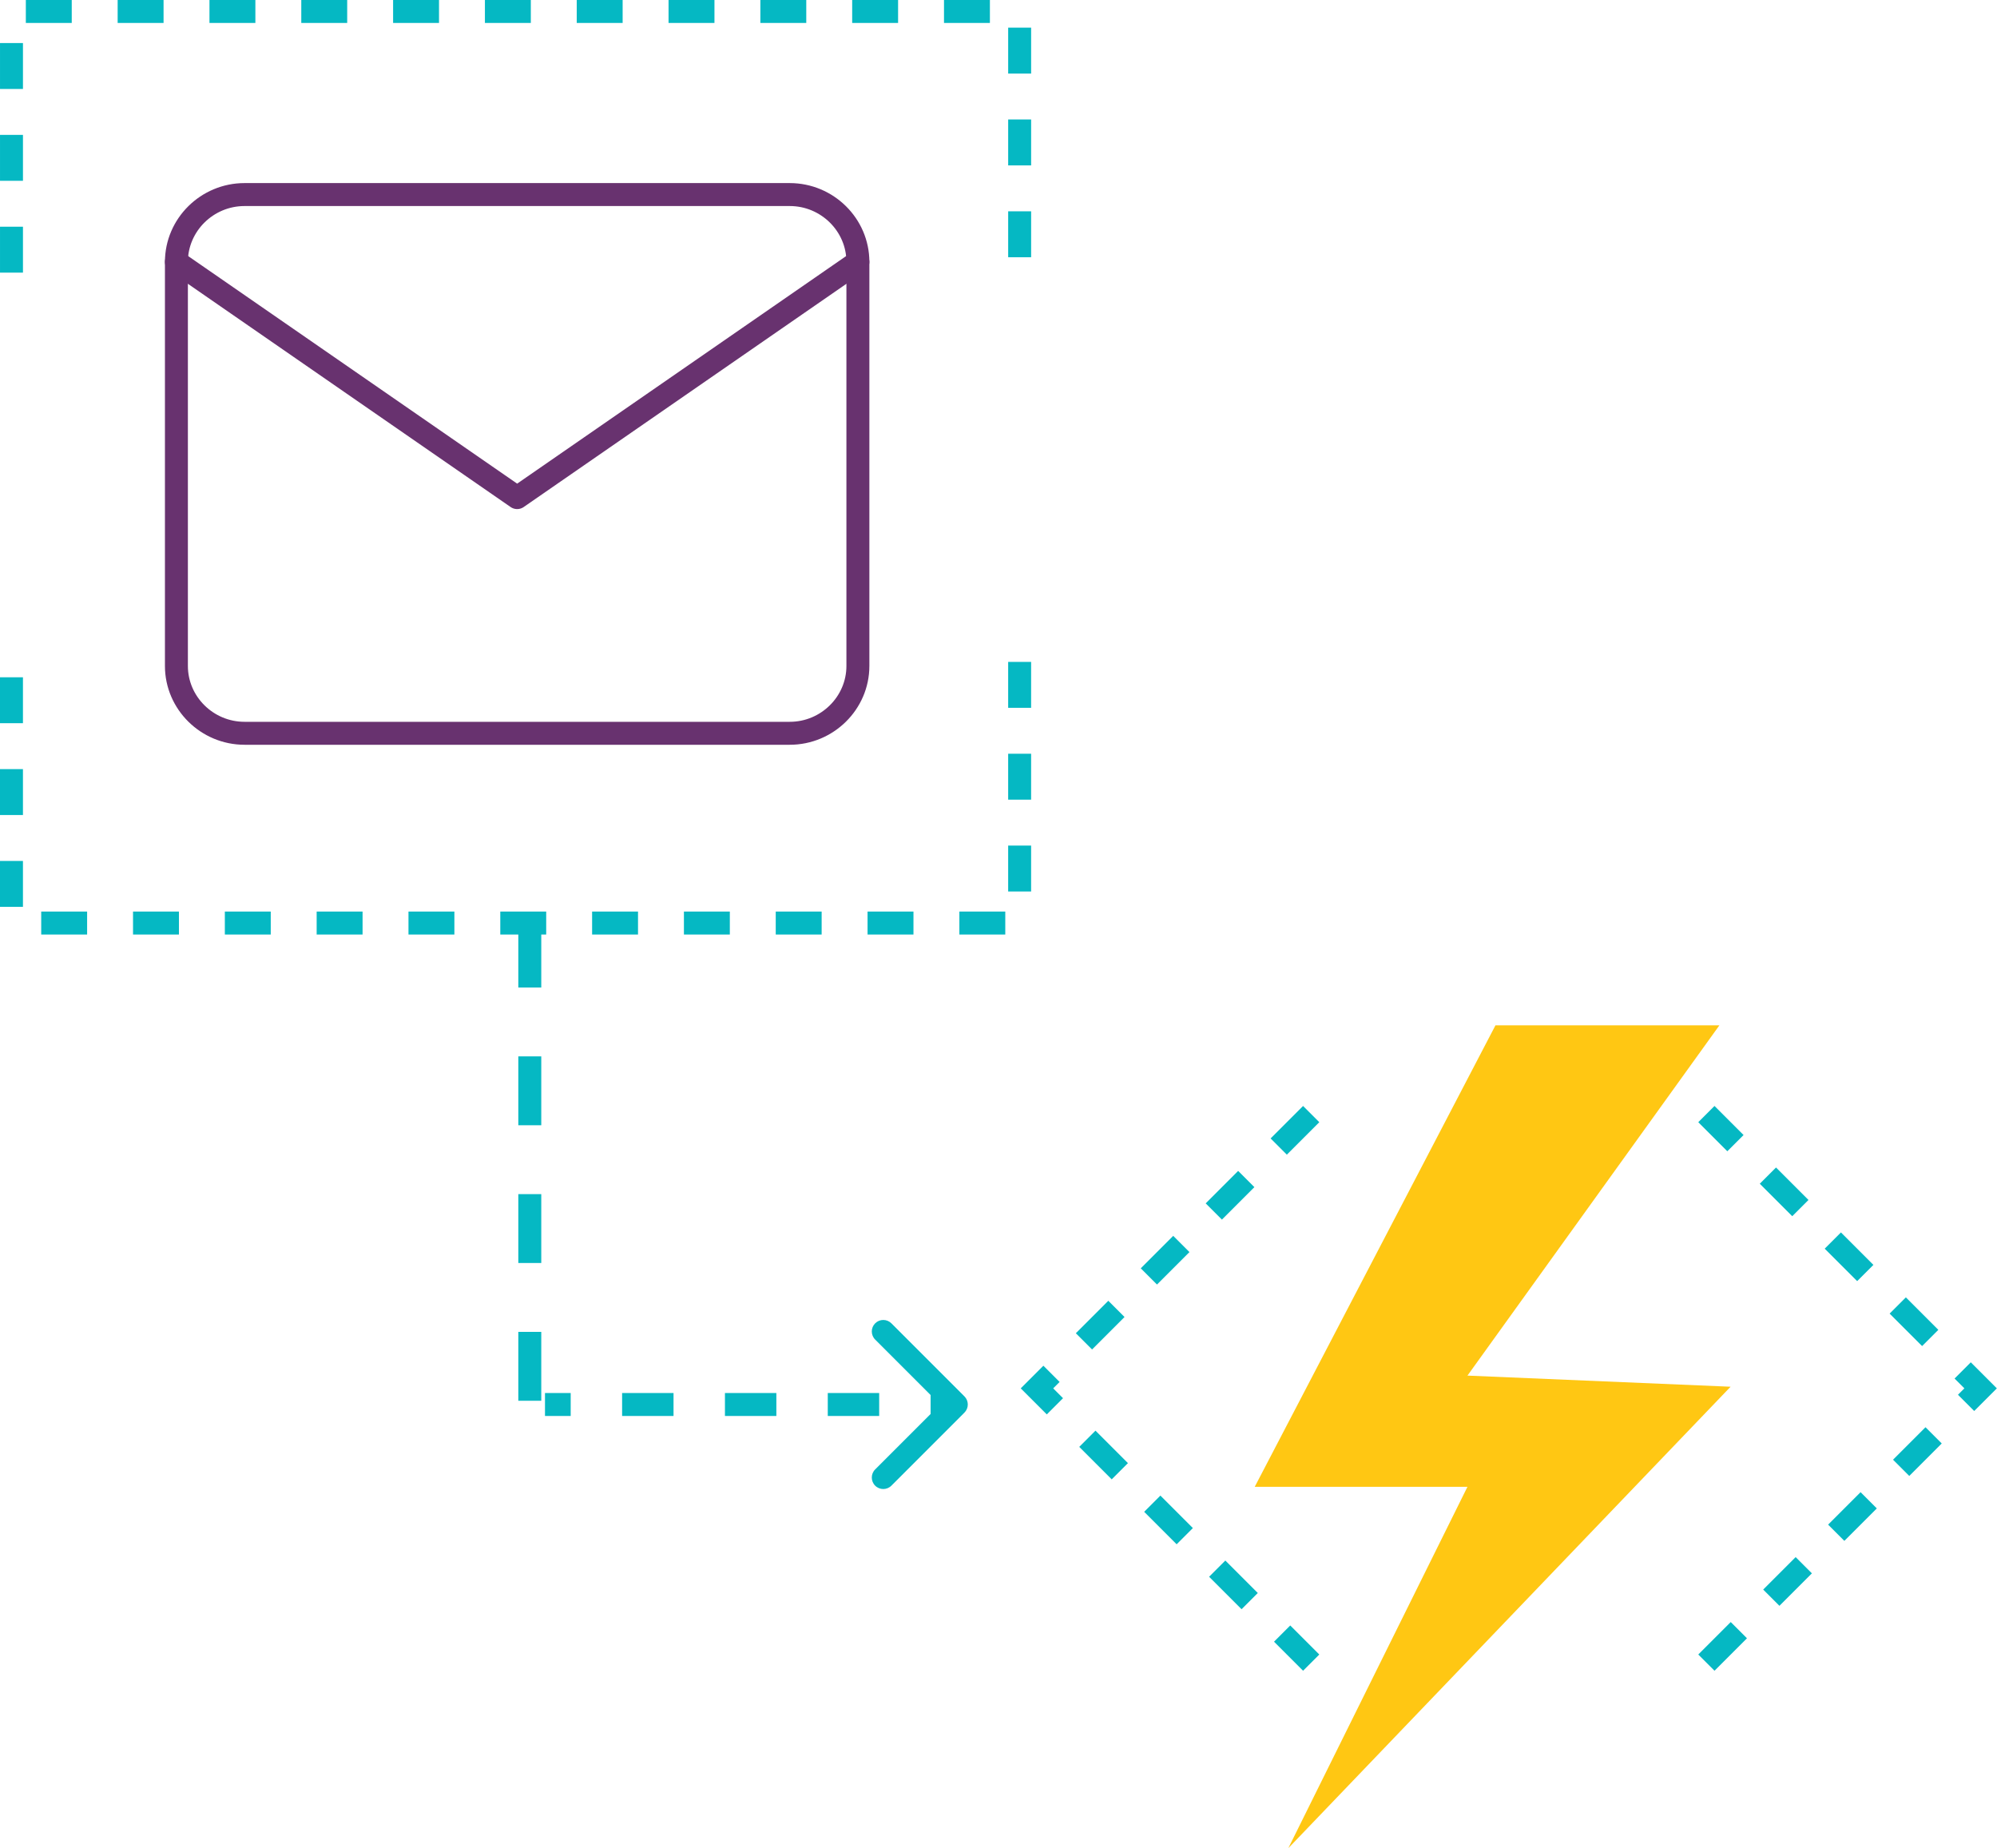 <svg width="174" height="161" viewBox="0 0 174 161" fill="none" xmlns="http://www.w3.org/2000/svg">
<path d="M1.001 23.75V1H88.843V23.75" stroke="#05B8C3" stroke-width="2" stroke-dasharray="4 4"/>
<path d="M88.842 57.66V80.409L1 80.409V57.66" stroke="#05B8C3" stroke-width="2" stroke-dasharray="4 4"/>
<path d="M149.811 89.321H130.3L109.326 129.519H127.861L112.252 161L150.787 120.802L127.861 119.833L149.811 89.321Z" fill="#FFC713"/>
<path d="M114.245 97.051L90.352 120.944L114.245 144.837" stroke="#05B8C3" stroke-width="2" stroke-dasharray="4 4"/>
<path d="M148.679 144.837L172.572 120.944L148.679 97.051" stroke="#05B8C3" stroke-width="2" stroke-dasharray="4 4"/>
<path d="M84.031 123.057C84.422 122.666 84.422 122.033 84.031 121.642L77.668 115.279C77.277 114.888 76.644 114.888 76.253 115.279C75.863 115.669 75.863 116.302 76.253 116.693L81.91 122.35L76.253 128.006C75.863 128.397 75.863 129.03 76.253 129.421C76.644 129.811 77.277 129.811 77.668 129.421L84.031 123.057ZM47.485 123.35L49.725 123.35L49.725 121.35L47.485 121.35L47.485 123.35ZM54.205 123.35L58.685 123.35L58.685 121.35L54.205 121.35L54.205 123.35ZM63.165 123.35L67.645 123.35L67.645 121.35L63.165 121.35L63.165 123.35ZM72.124 123.35L76.604 123.35L76.604 121.35L72.124 121.35L72.124 123.35ZM81.084 123.35L83.324 123.35L83.324 121.35L81.084 121.35L81.084 123.35ZM84.031 123.057C84.422 122.666 84.422 122.033 84.031 121.642L77.668 115.279C77.277 114.888 76.644 114.888 76.253 115.279C75.863 115.669 75.863 116.302 76.253 116.693L81.91 122.35L76.253 128.006C75.863 128.397 75.863 129.03 76.253 129.421C76.644 129.811 77.277 129.811 77.668 129.421L84.031 123.057ZM47.485 123.35L49.725 123.35L49.725 121.35L47.485 121.35L47.485 123.35ZM54.205 123.35L58.685 123.35L58.685 121.35L54.205 121.35L54.205 123.35ZM63.165 123.35L67.645 123.35L67.645 121.35L63.165 121.35L63.165 123.35ZM72.124 123.35L76.604 123.35L76.604 121.35L72.124 121.35L72.124 123.35ZM81.084 123.35L83.324 123.35L83.324 121.35L81.084 121.35L81.084 123.35Z" fill="#05B8C3"/>
<path d="M21.308 16.949H68.811C72.076 16.949 74.749 19.588 74.749 22.815V58.013C74.749 61.239 72.076 63.879 68.811 63.879H21.308C18.043 63.879 15.371 61.239 15.371 58.013V22.815C15.371 19.588 18.043 16.949 21.308 16.949Z" stroke="#68326F" stroke-width="2" stroke-linecap="round" stroke-linejoin="round"/>
<path d="M74.749 22.815L45.06 43.347L15.371 22.815" stroke="#68326F" stroke-width="2" stroke-linecap="round" stroke-linejoin="round"/>
<line x1="46.161" y1="80.024" x2="46.161" y2="122.635" stroke="#05B8C3" stroke-width="2" stroke-dasharray="6 6"/>
</svg>
